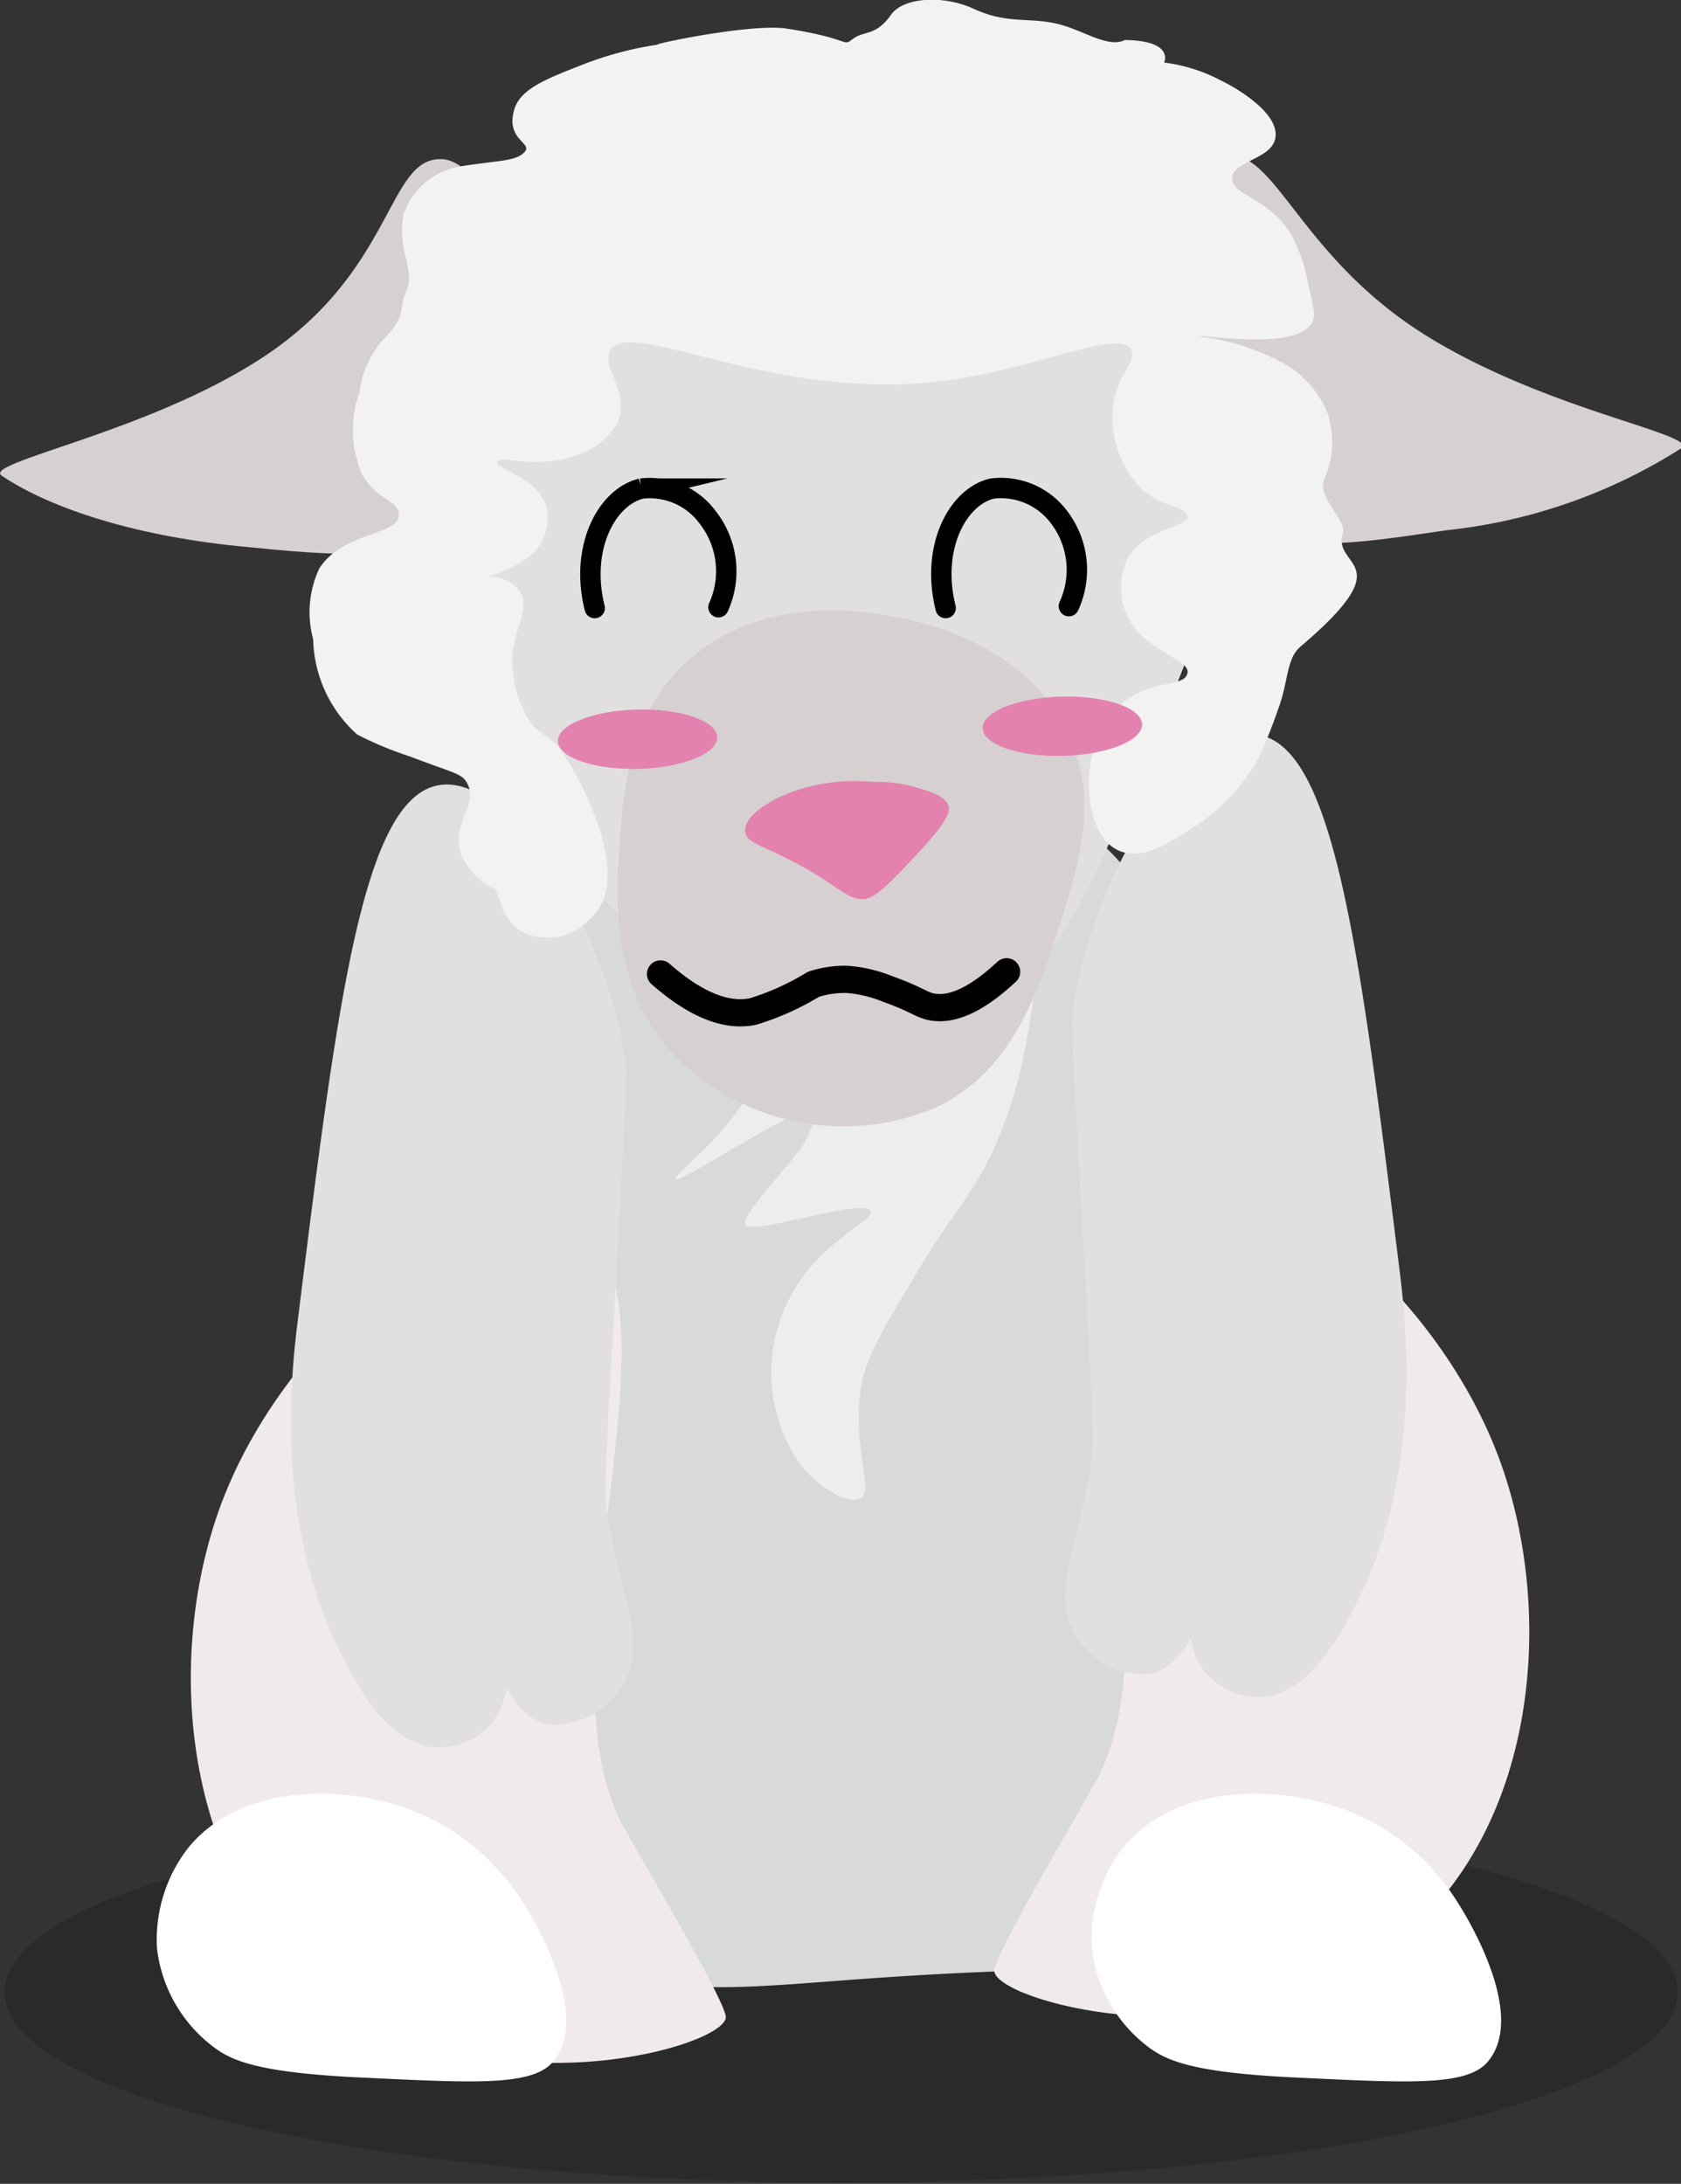 <svg xmlns="http://www.w3.org/2000/svg" width="21.8mm" height="28.32mm" viewBox="0 0 61.79 80.27"><rect x="0" y="0" width="61.79" height="80.27" fill="#333333" stroke="none"/><defs><style>.cls-1{fill:#040506;opacity:0.2;}.cls-2{fill:#d8d9d9;}.cls-3{fill:#f0ebea;}.cls-4{fill:#fff;}.cls-5{fill:#e2dfdf;}.cls-6{fill:#eeeded;}.cls-7{fill:#d6d0d0;}.cls-8{fill:#e382af;}.cls-11,.cls-9{fill:none;stroke:#010101;stroke-linecap:round;stroke-miterlimit:10;}.cls-10{fill:#f2f2f1;}.cls-11{stroke-width:0.75px;}</style></defs><title>Sheep_Icebear_Happy</title><g id="Ebene_2" data-name="Ebene 2"><g id="Ebene_1-2" data-name="Ebene 1"><path class="cls-1" d="M61.67,73.22c0,3.89-13.77,7-30.75,7S.17,77.11.17,73.22s13.77-7,30.75-7S61.67,69.33,61.67,73.22Z"/><path class="cls-2" d="M38.34,30c5.1.7,6.74,11.65,7.31,15.48,1.21,8.11-1.17,7.21-2,20.69-.09,1.45-.26,4.43-2.72,5.75-.94.5-1.6.44-4.43.55-7.79.3-9.72,1.05-14.29.13a9,9,0,0,1-1.7-.41c-4.27-2.12,1.11-10.44,1.36-22.46.22-10.18-3.38-17.09,0-18.49,2-.84,4,1.34,9,.82C35.18,31.59,36.11,29.69,38.34,30Z"/><path class="cls-3" d="M42.16,43.18c-4.59,2.69,1.53,16.14-1.87,22.28-.82,1.49-3.79,6.48-3.74,7,.09,1.06,8,3.32,13.78-.34,6.12-3.87,7-12.54,4.76-18.55C52.47,46.59,45,41.54,42.16,43.18Z"/><path class="cls-3" d="M21.06,44.88c4.6,2.69-1.53,16.14,1.87,22.28.83,1.5,3.79,6.48,3.75,7-.1,1.06-8,3.32-13.78-.34-6.12-3.87-7-12.54-4.77-18.54C10.76,48.29,18.27,43.24,21.06,44.88Z"/><path class="cls-4" d="M42.13,75.18a5.33,5.33,0,0,1-2-3.57,5.49,5.49,0,0,1,1.19-3.74c2-2.38,5.93-2.3,8.51-1.19a8.41,8.41,0,0,1,3.74,3.23c.27.42,2.52,4,1.19,5.78-.7,1-2.79.88-7,.68C43.77,76.19,42.83,75.73,42.13,75.18Z"/><path class="cls-4" d="M7.77,75.18a5.3,5.3,0,0,1-2-3.57,5.49,5.49,0,0,1,1.19-3.74c2-2.38,5.93-2.3,8.51-1.19a8.48,8.48,0,0,1,3.74,3.23c.27.42,2.51,4,1.19,5.78-.7,1-2.79.88-7,.68C9.41,76.19,8.46,75.73,7.77,75.18Z"/><path class="cls-5" d="M16.21,28.85c-2.86.35-3.79,7.84-5.27,19.73-.23,1.87-.85,7.29,1.53,12.08.59,1.19,1.76,3.48,3.57,3.57a2.58,2.58,0,0,0,2-.85c1.76-2.05-.64-7.2-.85-7.14s.48,6.55,2.9,7.14A2.88,2.88,0,0,0,22.85,62c1-1.53,0-3.17-.51-6.29-.15-.89-.12-1.09.34-9.36.25-4.57.37-6.86.34-7.14C22.37,34.24,18.82,28.53,16.21,28.85Z"/><path class="cls-5" d="M46.18,27c2.86.35,3.79,7.84,5.27,19.73.23,1.87.85,7.29-1.53,12.08-.59,1.19-1.76,3.47-3.57,3.57a2.58,2.58,0,0,1-2-.85c-1.76-2,.64-7.2.85-7.14s-.48,6.55-2.89,7.14a2.88,2.88,0,0,1-2.73-1.36c-1-1.53,0-3.17.51-6.29.15-.89.12-1.09-.34-9.36-.25-4.57-.37-6.87-.34-7.15C40,32.36,43.57,26.66,46.18,27Z"/><path class="cls-6" d="M29.26,35c-.74,1.57-.22,2.27-1.19,4.26-1.27,2.61-3.38,3.89-3.23,4.08s4.81-2.93,5.1-2.55c.1.12-.15.76-.3,1.08v0c-.36.76-2.43,2.73-2.24,3.15s4.34-1,4.59-.51c.18.36-1.8,1.07-2.89,3.06a5.91,5.91,0,0,0,.34,6.3c.64.77,1.73,1.49,2.21,1.19s-.34-1.87,0-4.09c.17-1,.74-2,1.88-3.91,1.5-2.53,2-2.81,2.89-4.59a16.6,16.6,0,0,0,1.19-3.57c.22-1.08,1.38-6.68-.85-8C34.82,29.75,30.67,32,29.26,35Z"/><path class="cls-7" d="M16.25,5.85c-2.05-.1-1.71,4.16-6.72,7.37C5.3,15.94-.69,17,.07,17.49c1.6,1.08,4.57,2.17,8.74,2.59,3.68.36,5.9.59,7.77-.84,2.7-2.06,2.55-5.89,2.5-7C19,9.62,17.81,5.93,16.25,5.85Z"/><path class="cls-7" d="M45,5.68c2-.2,2.8,4.05,8,7,4.36,2.51,9.56,3.33,8.78,3.81a19.93,19.93,0,0,1-8.61,3c-3.65.54-5.86.88-7.8-.46-2.79-1.92-2.83-5.75-2.84-6.84C42.43,9.57,43.42,5.83,45,5.68Z"/><path class="cls-5" d="M18.24,13.48c5.86-7.94,23.13-4.9,26.32,1.94,1.54,3.3-.23,7.39-3.63,15.21-1.73,4-2.76,5-3.86,5.71-3.9,2.37-9.49.47-12.51-1.42C17.67,30.61,13.63,19.72,18.24,13.48Z"/><path class="cls-7" d="M32.6,22.62c-.91-.15-4.41-.73-7.09,1.47-2.36,1.94-2.57,4.8-2.72,6.76S22.37,36.45,25,39a8.7,8.7,0,0,0,9.4,1.71c2.8-1.34,3.71-4.14,4.51-6.59.74-2.29,1.56-4.82.26-7.36C37.44,23.42,33.36,22.74,32.6,22.62Z"/><path class="cls-8" d="M28.54,29.35a6.71,6.71,0,0,1,3.51-.61,5.39,5.39,0,0,1,1.51.17c.63.18,1.16.33,1.3.7s-.48,1.1-1.76,2.43c-.75.78-1,.92-1.26,1-.55.07-.85-.28-1.84-.89-1.72-1.06-2.58-1.08-2.61-1.6S28.08,29.61,28.54,29.35Z"/><path class="cls-9" d="M24.28,35.8c1.58,1.39,2.68,1.53,3.4,1.38a9.67,9.67,0,0,0,2.22-1A3.71,3.71,0,0,1,31.15,36a5,5,0,0,1,1.5.36c1,.36,1.15.53,1.51.63.59.15,1.48,0,2.84-1.27"/><path class="cls-10" d="M22.43,12.89c.7-1.26,5.78,1.8,11.9,1.15,3.63-.39,6.78-2,7.25-1.19.25.45-.67,1-.69,2.46A3.75,3.75,0,0,0,42,18c.79.68,1.65.63,1.66,1s-1.55.42-2.19,1.49a2.53,2.53,0,0,0-.1,2c.57,1.44,2.39,1.71,2.28,2.25s-1.28.2-2.35,1.07a3.5,3.5,0,0,0-1.14,1.9c-.31,1.23-.11,3.12,1,3.57.84.35,1.84-.3,2.8-.93a7,7,0,0,0,2.31-2.51,18,18,0,0,0,.7-1.74c.4-1.05.3-1.87.83-2.33,3.78-3.21,1.16-2.85,1.56-4.18.15-.5-1-1.32-.67-2a3.34,3.34,0,0,0,.09-2.45,3.71,3.71,0,0,0-1.68-1.83,8.55,8.55,0,0,0-3-.94c0-.11,3.56.57,4.14-.53.14-.28,0-.71-.19-1.58a5.61,5.61,0,0,0-.63-1.71c-.84-1.32-2.15-1.36-2.13-2s1.46-.69,1.59-1.48c.17-1-1.75-2-2-2.11a6,6,0,0,0-2.09-.66s.4-.8-1.44-.83c-.57.29-1.41-.27-2.22-.52-1.21-.38-2,0-3.37-.64-1.05-.48-2.52-.43-3,.22-.56.81-1,.59-1.41.9s0,0-2.44-.38c-1.47-.22-5.91.79-4.44.55a12.78,12.78,0,0,0-3.09.79c-1.33.52-2.27.89-2.48,1.65-.32,1.11.7,1.21.38,1.55s-.9.3-2.26.51a2.67,2.67,0,0,0-2.19,1.78c-.25,1.44.48,2,.08,2.88-.28.63.09.79-.85,1.75a3.61,3.61,0,0,0-.84,1.89,4.13,4.13,0,0,0,.07,3c.54,1,1.42,1,1.37,1.55-.06.75-2.05.59-2.92,1.94a3.77,3.77,0,0,0-.23,2.6A4.86,4.86,0,0,0,13.13,27a13.51,13.51,0,0,0,1.95.81c1.65.63,1.92.62,2.1,1,.42.77-.62,1.49-.23,2.6a2.53,2.53,0,0,0,1.22,1.26c.28.17.21,2.13,2.52,1.74a2.62,2.62,0,0,0,1.47-1.27c.78-2-1.37-5.32-1.44-5.43-.52-.78-.92-.61-1.37-1.4a4.29,4.29,0,0,1-.51-2.3c.12-1,.67-1.72.24-2.31a1.77,1.77,0,0,0-.18-.19c-.76-.61-2-.16-2-.18a4.25,4.25,0,0,0,2.79-1.08,2,2,0,0,0,.41-1.59c-.31-1.1-1.91-1.43-1.83-1.69s1.4.29,2.82-.21a2.72,2.72,0,0,0,1.6-1.19C23.18,14.39,22.09,13.5,22.43,12.89Z"/><ellipse class="cls-8" cx="39.05" cy="26.69" rx="2.93" ry="1.09" transform="translate(-0.65 0.98) rotate(-1.42)"/><ellipse class="cls-8" cx="23.44" cy="27.17" rx="2.93" ry="1.09" transform="translate(-0.67 0.59) rotate(-1.42)"/><path class="cls-11" d="M21.86,22.35c-.56-2.24.46-4.09,1.71-4.39A2.64,2.64,0,0,1,26,19a3.21,3.21,0,0,1,.41,3.32"/><path class="cls-11" d="M34.76,22.35c-.56-2.24.45-4.09,1.7-4.39a2.66,2.66,0,0,1,2.43,1,3.19,3.19,0,0,1,.4,3.32"/></g></g></svg>